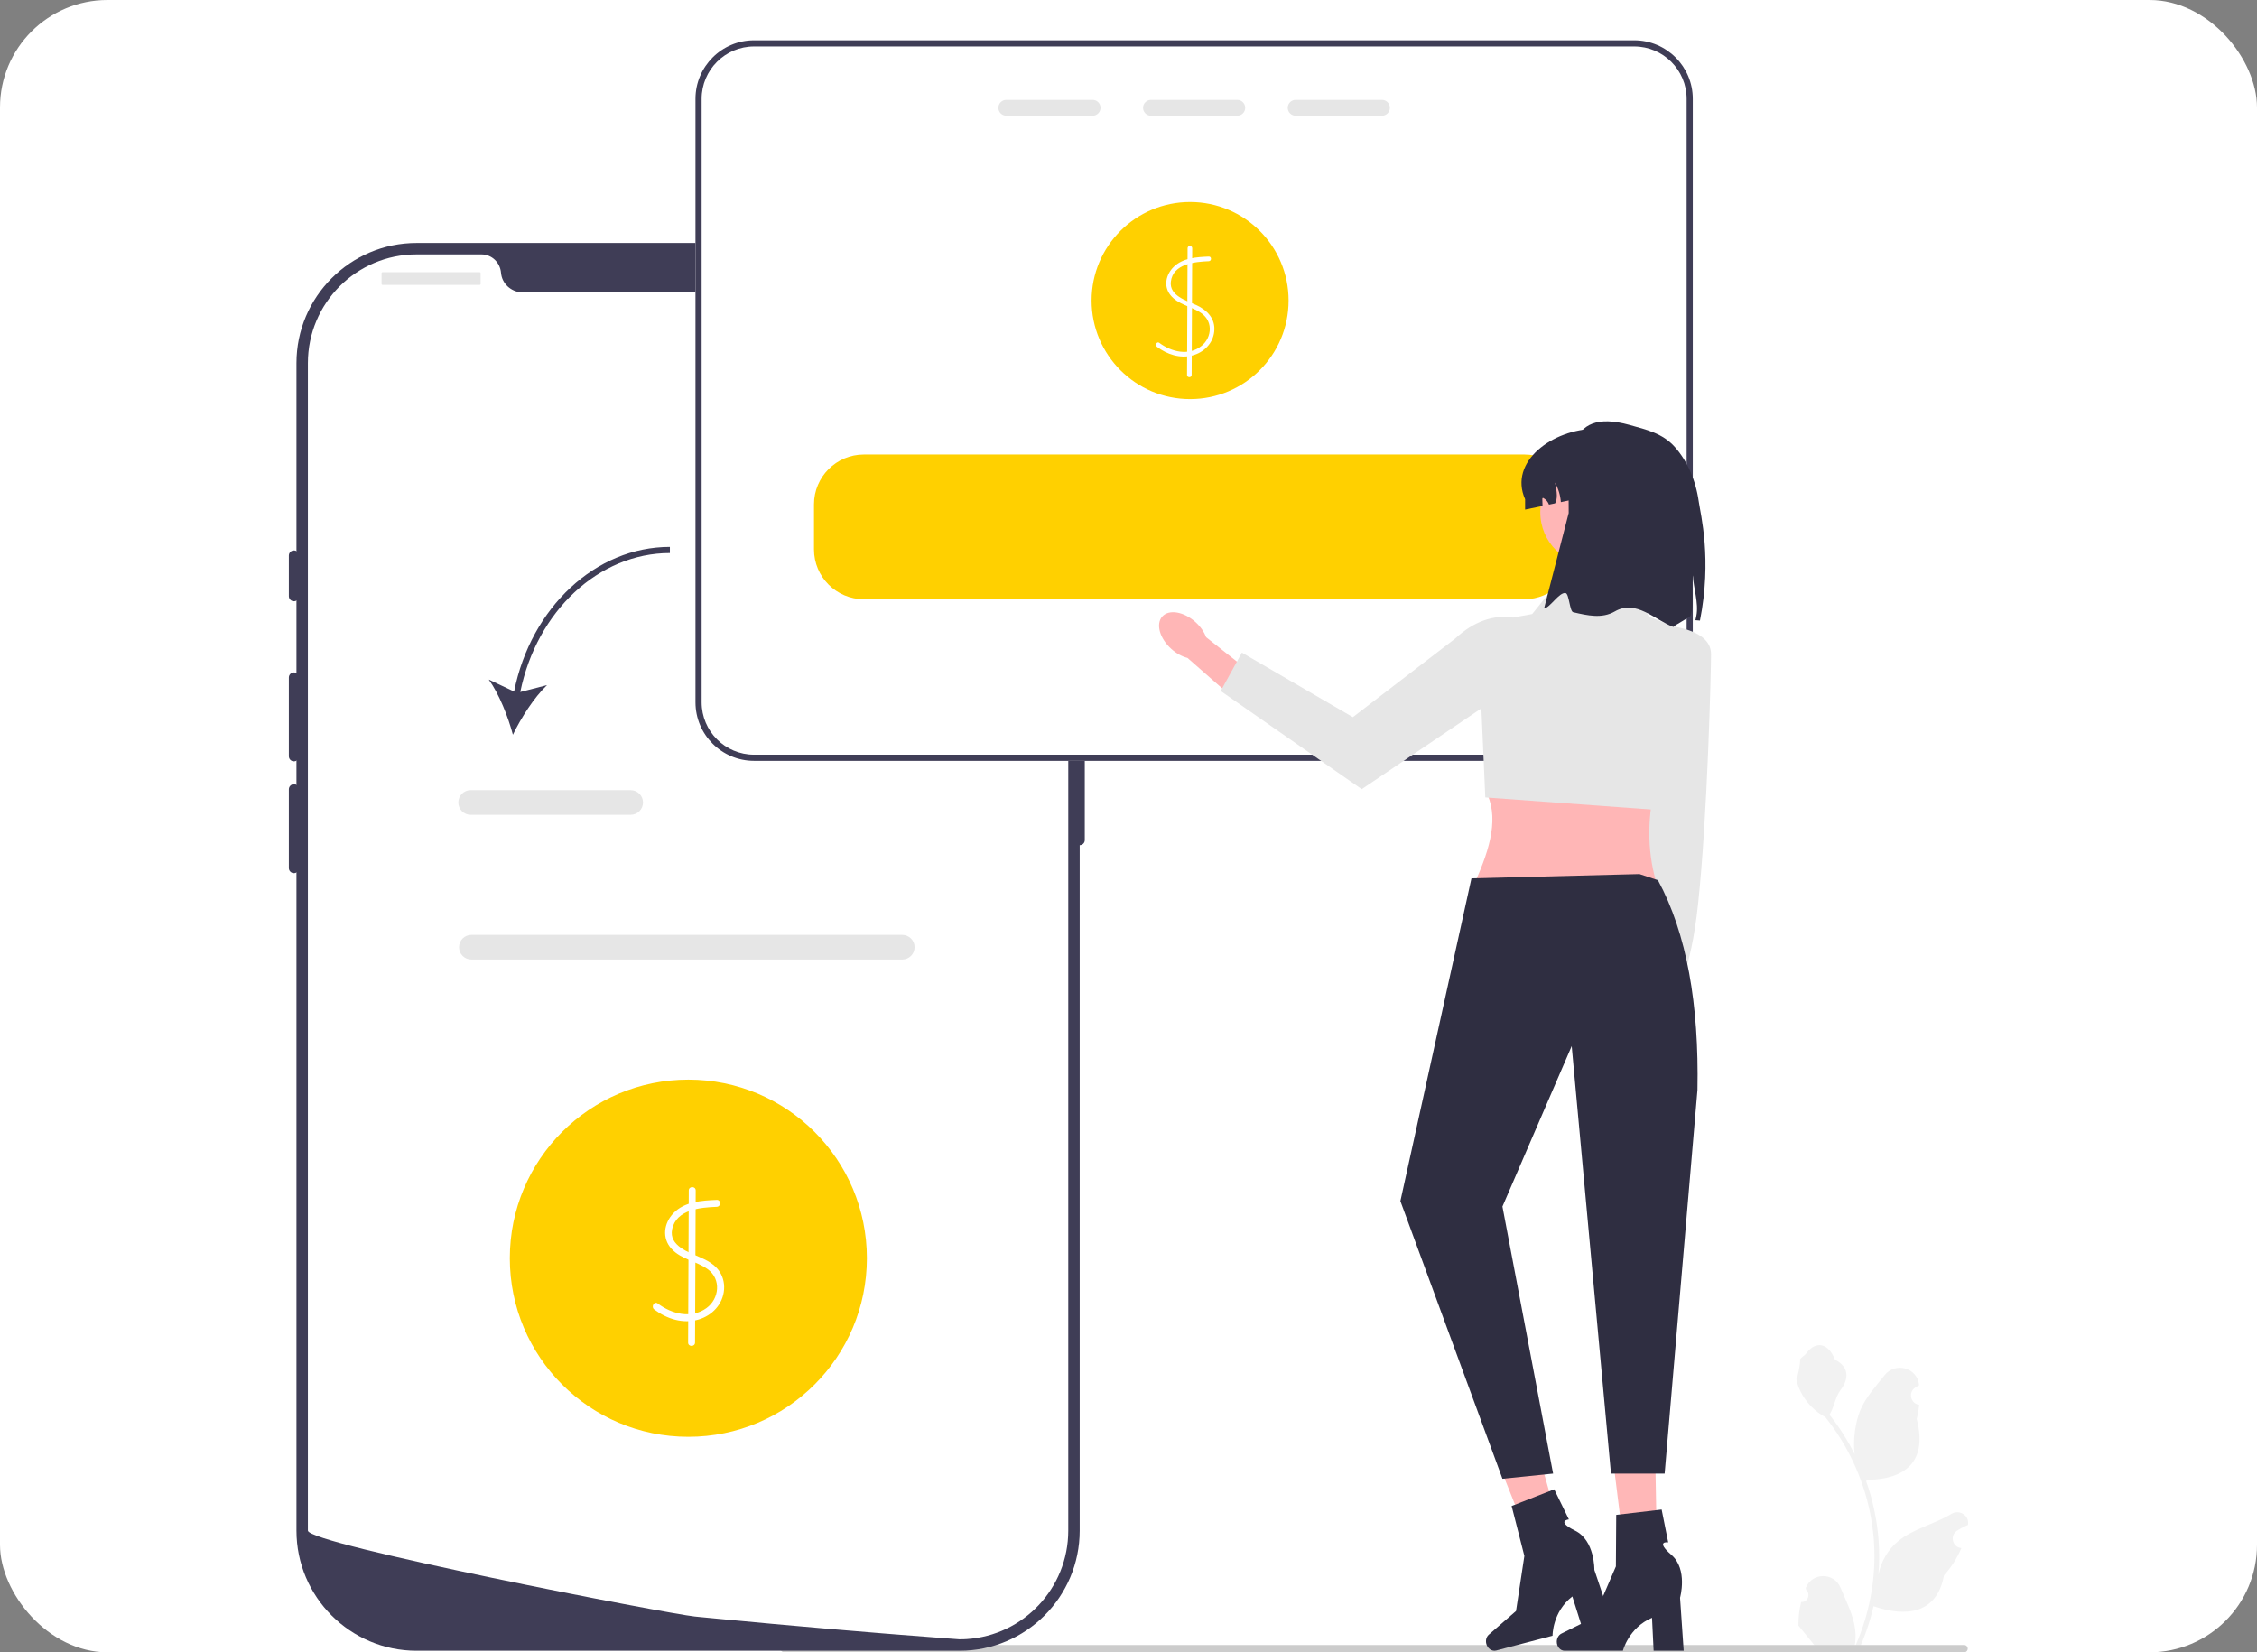 <svg width="336" height="246" viewBox="0 0 336 246" fill="none" xmlns="http://www.w3.org/2000/svg">
<rect x="0" y="0" width="336" height="246" fill="#808080" stroke="none"/>
<rect width="336" height="246" rx="16" fill="white"/>
<g clip-path="url(#clip0_618_3239)">
<rect width="250" height="240" transform="translate(43 6)" fill="white"/>
<path d="M268.136 238.512C269.083 238.571 269.606 237.395 268.89 236.709L268.819 236.426C268.828 236.403 268.838 236.38 268.847 236.357C269.804 234.074 273.049 234.089 273.998 236.377C274.841 238.407 275.913 240.44 276.178 242.587C276.296 243.534 276.243 244.5 276.033 245.429C278.007 241.115 279.046 236.404 279.046 231.666C279.046 230.476 278.98 229.286 278.847 228.098C278.738 227.127 278.587 226.162 278.391 225.205C277.335 220.035 275.047 215.111 271.747 210.998C270.16 210.13 268.838 208.774 268.038 207.149C267.751 206.562 267.526 205.932 267.42 205.289C267.6 205.313 268.101 202.562 267.964 202.393C268.216 202.011 268.666 201.821 268.941 201.448C270.308 199.595 272.191 199.918 273.174 202.437C275.273 203.498 275.294 205.256 274.005 206.947C273.186 208.023 273.073 209.479 272.354 210.631C272.428 210.726 272.505 210.817 272.579 210.912C273.935 212.653 275.109 214.525 276.098 216.491C275.819 214.306 276.232 211.673 276.935 209.976C277.736 208.043 279.238 206.415 280.56 204.743C282.148 202.735 285.405 203.612 285.685 206.157C285.688 206.181 285.691 206.206 285.693 206.231C285.497 206.341 285.304 206.459 285.116 206.584C284.044 207.293 284.415 208.956 285.685 209.152L285.714 209.156C285.643 209.864 285.521 210.566 285.344 211.256C287.04 217.819 283.378 220.209 278.149 220.316C278.033 220.376 277.921 220.435 277.805 220.491C278.335 221.984 278.759 223.514 279.072 225.066C279.353 226.437 279.549 227.823 279.658 229.215C279.794 230.97 279.783 232.735 279.635 234.488L279.643 234.426C280.019 232.495 281.067 230.692 282.588 229.443C284.855 227.58 288.057 226.894 290.501 225.397C291.678 224.676 293.186 225.608 292.981 226.973L292.971 227.038C292.607 227.186 292.252 227.358 291.909 227.55C291.712 227.661 291.52 227.779 291.332 227.903C290.26 228.613 290.63 230.275 291.901 230.472L291.929 230.476C291.95 230.479 291.968 230.482 291.988 230.485C291.364 231.968 290.494 233.345 289.405 234.533C288.344 240.262 283.788 240.806 278.915 239.137H278.912C278.38 241.459 277.601 243.727 276.601 245.888H268.343C268.314 245.797 268.287 245.702 268.26 245.61C269.024 245.657 269.793 245.613 270.545 245.474C269.933 244.722 269.32 243.964 268.707 243.212C268.692 243.197 268.681 243.182 268.669 243.167C268.358 242.782 268.044 242.4 267.734 242.015L267.733 242.015C267.714 240.833 267.856 239.655 268.136 238.512L268.136 238.512V238.512Z" fill="#F2F2F2"/>
<path d="M116.206 245.454C116.206 245.757 116.448 246 116.751 246H292.39C292.693 246 292.936 245.757 292.936 245.454C292.936 245.152 292.693 244.909 292.39 244.909H116.751C116.448 244.909 116.206 245.152 116.206 245.454Z" fill="#CCCCCC"/>
<path d="M142.857 245.768H62.012C52.154 245.768 44.134 237.744 44.134 227.882V54.06C44.134 44.198 52.154 36.174 62.012 36.174H142.857C152.715 36.174 160.735 44.198 160.735 54.06V227.882C160.735 237.744 152.715 245.768 142.857 245.768Z" fill="#3F3D56"/>
<path d="M160.735 100.112C160.317 100.112 159.978 100.451 159.978 100.868V125.081C159.978 125.498 160.317 125.838 160.735 125.838C161.152 125.838 161.491 125.498 161.491 125.081V100.868C161.491 100.451 161.152 100.112 160.735 100.112Z" fill="#3F3D56"/>
<path d="M159.033 54.06V227.879C159.033 236.463 152.355 243.485 143.911 244.029H143.907C143.782 244.037 143.657 244.045 143.529 244.048C143.306 244.06 143.083 244.064 142.856 244.064C142.856 244.064 142.024 244.003 140.503 243.89C138.968 243.776 136.733 243.606 133.946 243.383C133.111 243.318 132.229 243.246 131.299 243.171C129.446 243.019 127.412 242.853 125.23 242.664C124.36 242.592 123.46 242.512 122.541 242.433C117.845 242.028 112.584 241.555 107.037 241.018C106.099 240.931 105.154 240.84 104.201 240.746C103.951 240.719 103.698 240.696 103.444 240.67C99.489 240.28 45.836 229.907 45.836 227.879V54.06C45.836 45.12 53.078 37.875 62.014 37.875H71.672C73.215 37.875 74.455 39.078 74.587 40.618C74.599 40.72 74.61 40.822 74.629 40.925C74.909 42.472 76.327 43.55 77.9 43.55H126.969C128.543 43.55 129.961 42.472 130.24 40.925C130.259 40.822 130.271 40.72 130.282 40.618C130.414 39.078 131.655 37.875 133.198 37.875H142.856C151.791 37.875 159.033 45.12 159.033 54.06Z" fill="white"/>
<path d="M43.756 81.952C43.339 81.952 43 82.291 43 82.709V88.762C43 89.179 43.339 89.518 43.756 89.518C44.173 89.518 44.513 89.179 44.513 88.762V82.709C44.513 82.291 44.173 81.952 43.756 81.952Z" fill="#3F3D56"/>
<path d="M43.756 100.112C43.339 100.112 43 100.451 43 100.868V112.596C43 113.014 43.339 113.353 43.756 113.353C44.173 113.353 44.513 113.014 44.513 112.596V100.868C44.513 100.451 44.173 100.112 43.756 100.112Z" fill="#3F3D56"/>
<path d="M43.756 116.758C43.339 116.758 43 117.097 43 117.515V129.243C43 129.66 43.339 129.999 43.756 129.999C44.173 129.999 44.513 129.66 44.513 129.243V117.515C44.513 117.097 44.173 116.758 43.756 116.758Z" fill="#3F3D56"/>
<path d="M71.409 40.525H56.945C56.866 40.525 56.803 40.589 56.803 40.667V42.274C56.803 42.353 56.866 42.417 56.945 42.417H71.409C71.487 42.417 71.551 42.353 71.551 42.274V40.667C71.551 40.589 71.487 40.525 71.409 40.525Z" fill="#E6E6E6"/>
<path d="M135.587 42.417C136.423 42.417 137.1 41.739 137.1 40.903C137.1 40.068 136.423 39.39 135.587 39.39C134.752 39.39 134.075 40.068 134.075 40.903C134.075 41.739 134.752 42.417 135.587 42.417Z" fill="#E6E6E6"/>
<path d="M139.747 42.417C140.583 42.417 141.26 41.739 141.26 40.903C141.26 40.068 140.583 39.39 139.747 39.39C138.912 39.39 138.234 40.068 138.234 40.903C138.234 41.739 138.912 42.417 139.747 42.417Z" fill="#E6E6E6"/>
<path d="M143.907 42.417C144.742 42.417 145.419 41.739 145.419 40.903C145.419 40.068 144.742 39.39 143.907 39.39C143.071 39.39 142.394 40.068 142.394 40.903C142.394 41.739 143.071 42.417 143.907 42.417Z" fill="#E6E6E6"/>
<path d="M134.322 142.855H70.168C69.158 142.855 68.336 142.033 68.336 141.021C68.336 140.01 69.158 139.188 70.168 139.188H134.322C135.333 139.188 136.155 140.01 136.155 141.021C136.155 142.033 135.333 142.855 134.322 142.855Z" fill="#E6E6E6"/>
<path d="M102.476 213.915C117.154 213.915 129.054 202.01 129.054 187.325C129.054 172.64 117.154 160.735 102.476 160.735C87.797 160.735 75.897 172.64 75.897 187.325C75.897 202.01 87.797 213.915 102.476 213.915Z" fill="#FFD000"/>
<path d="M106.7 178.643C104.457 178.735 101.921 178.889 100.263 180.611C98.823 182.107 98.507 184.327 99.968 185.924C101.432 187.526 103.709 187.742 105.397 188.991C107.379 190.458 107.089 193.36 105.171 194.75C102.909 196.39 99.988 195.625 97.921 194.066C97.391 193.666 96.876 194.561 97.4 194.956C99.253 196.354 101.67 197.132 103.961 196.463C106.028 195.859 107.631 194.173 107.794 191.979C107.872 190.932 107.574 189.87 106.923 189.043C106.236 188.171 105.247 187.634 104.247 187.197C102.525 186.445 99.561 185.472 100.061 183.023C100.668 180.055 104.279 179.774 106.7 179.675C107.361 179.647 107.364 178.616 106.7 178.643L106.7 178.643Z" fill="white"/>
<path d="M102.538 177.239L102.44 199.884C102.437 200.547 103.468 200.548 103.471 199.884L103.569 177.239C103.572 176.575 102.541 176.574 102.538 177.239Z" fill="white"/>
<path d="M243.291 6H112.252C107.445 6 103.536 9.911 103.536 14.72V104.558C103.536 109.367 107.445 113.278 112.252 113.278H243.291C248.098 113.278 252.007 109.367 252.007 104.558V14.72C252.007 9.911 248.098 6 243.291 6Z" fill="white"/>
<path d="M177.169 59.417C185.268 59.417 191.833 52.849 191.833 44.746C191.833 36.644 185.268 30.076 177.169 30.076C169.07 30.076 162.505 36.644 162.505 44.746C162.505 52.849 169.07 59.417 177.169 59.417Z" fill="#FFD000"/>
<path d="M179.951 38.2C178.136 38.275 176.092 38.39 174.719 39.741C173.582 40.861 173.184 42.603 174.229 43.921C175.33 45.309 177.16 45.572 178.596 46.459C179.489 47.011 180.08 47.846 180.1 48.919C180.118 49.923 179.654 50.862 178.879 51.492C176.979 53.036 174.386 52.397 172.588 51.046C172.234 50.78 171.891 51.377 172.241 51.64C173.731 52.758 175.648 53.408 177.501 52.927C179.207 52.484 180.581 51.141 180.766 49.347C180.961 47.456 179.72 46.169 178.111 45.431C176.64 44.755 174.06 44.036 174.304 41.939C174.613 39.272 177.876 38.973 179.951 38.888C180.391 38.869 180.394 38.182 179.951 38.2V38.2Z" fill="white"/>
<path d="M176.796 36.953L176.714 55.822C176.712 56.264 177.399 56.265 177.401 55.822L177.483 36.953C177.485 36.51 176.798 36.51 176.796 36.953Z" fill="white"/>
<path d="M243.291 6H112.252C107.445 6 103.536 9.911 103.536 14.72V104.558C103.536 109.367 107.445 113.278 112.252 113.278H243.291C248.098 113.278 252.007 109.367 252.007 104.558V14.72C252.007 9.911 248.098 6 243.291 6ZM251.09 104.558C251.09 108.863 247.594 112.361 243.291 112.361H112.252C107.949 112.361 104.453 108.863 104.453 104.558V14.72C104.453 10.415 107.949 6.917 112.252 6.917H243.291C247.594 6.917 251.09 10.415 251.09 14.72V104.558Z" fill="#3F3D56"/>
<path d="M162.663 14.871H149.805C149.159 14.871 148.632 15.398 148.632 16.045C148.632 16.696 149.159 17.223 149.805 17.223H162.663C163.309 17.223 163.836 16.696 163.836 16.045C163.836 15.398 163.309 14.871 162.663 14.871Z" fill="#E6E6E6"/>
<path d="M184.201 14.871H171.342C170.696 14.871 170.169 15.398 170.169 16.045C170.169 16.696 170.696 17.223 171.342 17.223H184.201C184.847 17.223 185.374 16.696 185.374 16.045C185.374 15.398 184.847 14.871 184.201 14.871Z" fill="#E6E6E6"/>
<path d="M205.738 14.871H192.88C192.234 14.871 191.707 15.398 191.707 16.045C191.707 16.696 192.234 17.223 192.88 17.223H205.738C206.384 17.223 206.911 16.696 206.911 16.045C206.911 15.398 206.384 14.871 205.738 14.871Z" fill="#E6E6E6"/>
<path d="M226.946 67.669H128.598C124.506 67.669 121.179 70.997 121.179 75.091V81.794C121.179 85.888 124.506 89.216 128.598 89.216H226.946C231.038 89.216 234.365 85.888 234.365 81.794V75.091C234.365 70.997 231.038 67.669 226.946 67.669Z" fill="#FFD000"/>
<path d="M76.534 102.959L72.763 101.172C74.309 103.331 75.642 106.704 76.356 109.388C77.564 106.888 79.511 103.829 81.439 102.002L77.454 103.028C79.91 90.985 89.147 82.34 99.726 82.34V81.423C88.676 81.423 79.041 90.43 76.534 102.959Z" fill="#3F3D56"/>
<path d="M93.892 121.308H70.063C69.052 121.308 68.23 120.485 68.23 119.474C68.23 118.463 69.052 117.64 70.063 117.64H93.892C94.902 117.64 95.725 118.463 95.725 119.474C95.725 120.485 94.902 121.308 93.892 121.308Z" fill="#E6E6E6"/>
<path d="M252.407 115.335L252.166 134.058L247.51 150.748L243.788 149.359L245.44 134.061L245.223 113.358L252.407 115.335Z" fill="#FFB6B6"/>
<path d="M247.494 153.439C247.931 151.04 247.13 148.884 245.706 148.624C244.282 148.365 242.773 150.1 242.336 152.5C241.9 154.9 242.7 157.056 244.124 157.315C245.549 157.575 247.057 155.839 247.494 153.439Z" fill="#FFB6B6"/>
<path d="M246.756 93.042C246.756 93.042 254.733 93.152 254.726 97.391C254.723 99.785 254.209 121.517 252.779 134.718C251.676 144.899 249.571 147.555 249.571 147.555L244.531 136.094L246.756 93.042Z" fill="#E6E6E6"/>
<path d="M246.551 131.294H219.612C221.87 126.253 223.259 121.453 221.089 117.634L246.551 116.157C245.279 121.312 245.123 126.371 246.551 131.294Z" fill="#FFB6B6"/>
<path d="M243.23 86.622L232.528 85.883L228.1 91.421L225.855 91.829C222.49 92.442 220.094 95.446 220.244 98.865L221.117 118.722L246.696 120.588L252.825 94.73L245.444 91.79L243.23 86.622V86.622Z" fill="#E6E6E6"/>
<path d="M177.966 92.612C178.726 93.295 179.268 94.093 179.554 94.868L187.198 100.92L184.213 104.475L176.78 97.952C175.98 97.749 175.13 97.294 174.37 96.611C172.636 95.049 172.035 92.889 173.028 91.784C174.021 90.68 176.232 91.05 177.966 92.612L177.966 92.612Z" fill="#FFB6B6"/>
<path d="M232.01 97.707V97.707L202.721 117.494L181.726 102.876L184.878 97.164L201.402 106.772L216.641 95.066C222.067 89.966 228.868 90.954 232.01 97.707H232.01Z" fill="#E6E6E6"/>
<path d="M237.245 84.225C241.629 84.225 245.184 80.669 245.184 76.282C245.184 71.895 241.629 68.339 237.245 68.339C232.86 68.339 229.305 71.895 229.305 76.282C229.305 80.669 232.86 84.225 237.245 84.225Z" fill="#FFB6B6"/>
<path d="M248.036 74.33V75.871L239.082 73.349L232.369 74.757C232.291 73.734 231.989 72.73 231.484 71.841C231.835 73.267 231.874 74.371 231.503 74.94L230.6 75.128C230.453 74.729 230.169 74.381 229.798 74.17C229.761 74.147 229.716 74.129 229.674 74.142C229.61 74.165 229.606 74.248 229.606 74.312C229.615 74.651 229.624 74.99 229.638 75.33L227.044 75.871V74.33C224.556 68.729 231.114 63.882 237.542 63.832C240.443 63.809 243.064 65.005 244.966 66.903C246.863 68.806 248.036 71.428 248.036 74.33Z" fill="#2F2E41"/>
<path d="M253.073 92.393L252.397 92.337C252.445 92.115 252.493 91.897 252.537 91.676C252.912 89.819 252.087 87.456 252.027 85.672C251.708 87.557 252.253 89.875 251.69 91.665C251.627 91.863 249.18 93.146 249.113 93.342C246.405 92.352 243.585 89.186 240.392 91.035C238.503 92.129 236.349 91.649 234.204 91.148C233.674 91.025 233.6 88.402 233.075 88.299C232.134 88.115 230.752 90.499 229.867 90.592L233.533 76.38C233.533 68.648 232.817 60.537 242.606 63.27C245.068 63.958 247.505 64.497 249.322 66.53C251.139 68.566 252.433 71.411 252.891 74.65C253.168 76.605 254.893 83.242 253.073 92.393Z" fill="#2F2E41"/>
<path d="M246.752 235.309L242.382 235.412L239.946 215.77L246.395 215.617L246.752 235.309Z" fill="#FFB7B7"/>
<path d="M231.759 244.43C231.759 245.169 232.283 245.768 232.929 245.768H241.603C241.603 245.768 242.457 242.335 245.937 240.857L246.177 245.768H250.652L250.11 237.872C250.11 237.872 251.307 233.648 248.821 231.489C246.335 229.33 248.348 229.63 248.348 229.63L247.371 224.744L240.609 225.539L240.559 233.21L237.278 240.824L232.465 243.203C232.036 243.414 231.759 243.897 231.759 244.43H231.759H231.759Z" fill="#2F2E41"/>
<path d="M233.457 232.108L229.256 233.317L221.918 214.936L228.117 213.151L233.457 232.108Z" fill="#FFB7B7"/>
<path d="M221.268 244.737C221.455 245.451 222.114 245.898 222.739 245.734L231.129 243.531C231.129 243.531 231.084 239.994 234.076 237.682L235.554 242.37L239.882 241.234L237.355 233.735C237.355 233.735 237.441 229.345 234.489 227.888C231.537 226.43 233.561 226.21 233.561 226.21L231.375 221.731L225.037 224.218L226.934 231.65L225.691 239.848L221.639 243.371C221.279 243.684 221.133 244.221 221.268 244.737L221.268 244.737L221.268 244.737Z" fill="#2F2E41"/>
<path d="M244.072 130.134L246.822 131.051C251.121 138.994 252.943 149.542 252.702 162.261L247.818 219.39H239.828L233.98 155.747L223.67 179.634L231.213 219.39L223.67 220.159L208.476 178.82L219.057 130.773L244.072 130.134Z" fill="#2F2E41"/>
</g>
<defs>
<clipPath id="clip0_618_3239">
<rect width="250" height="240" fill="white" transform="translate(43 6)"/>
</clipPath>
</defs>
</svg>
